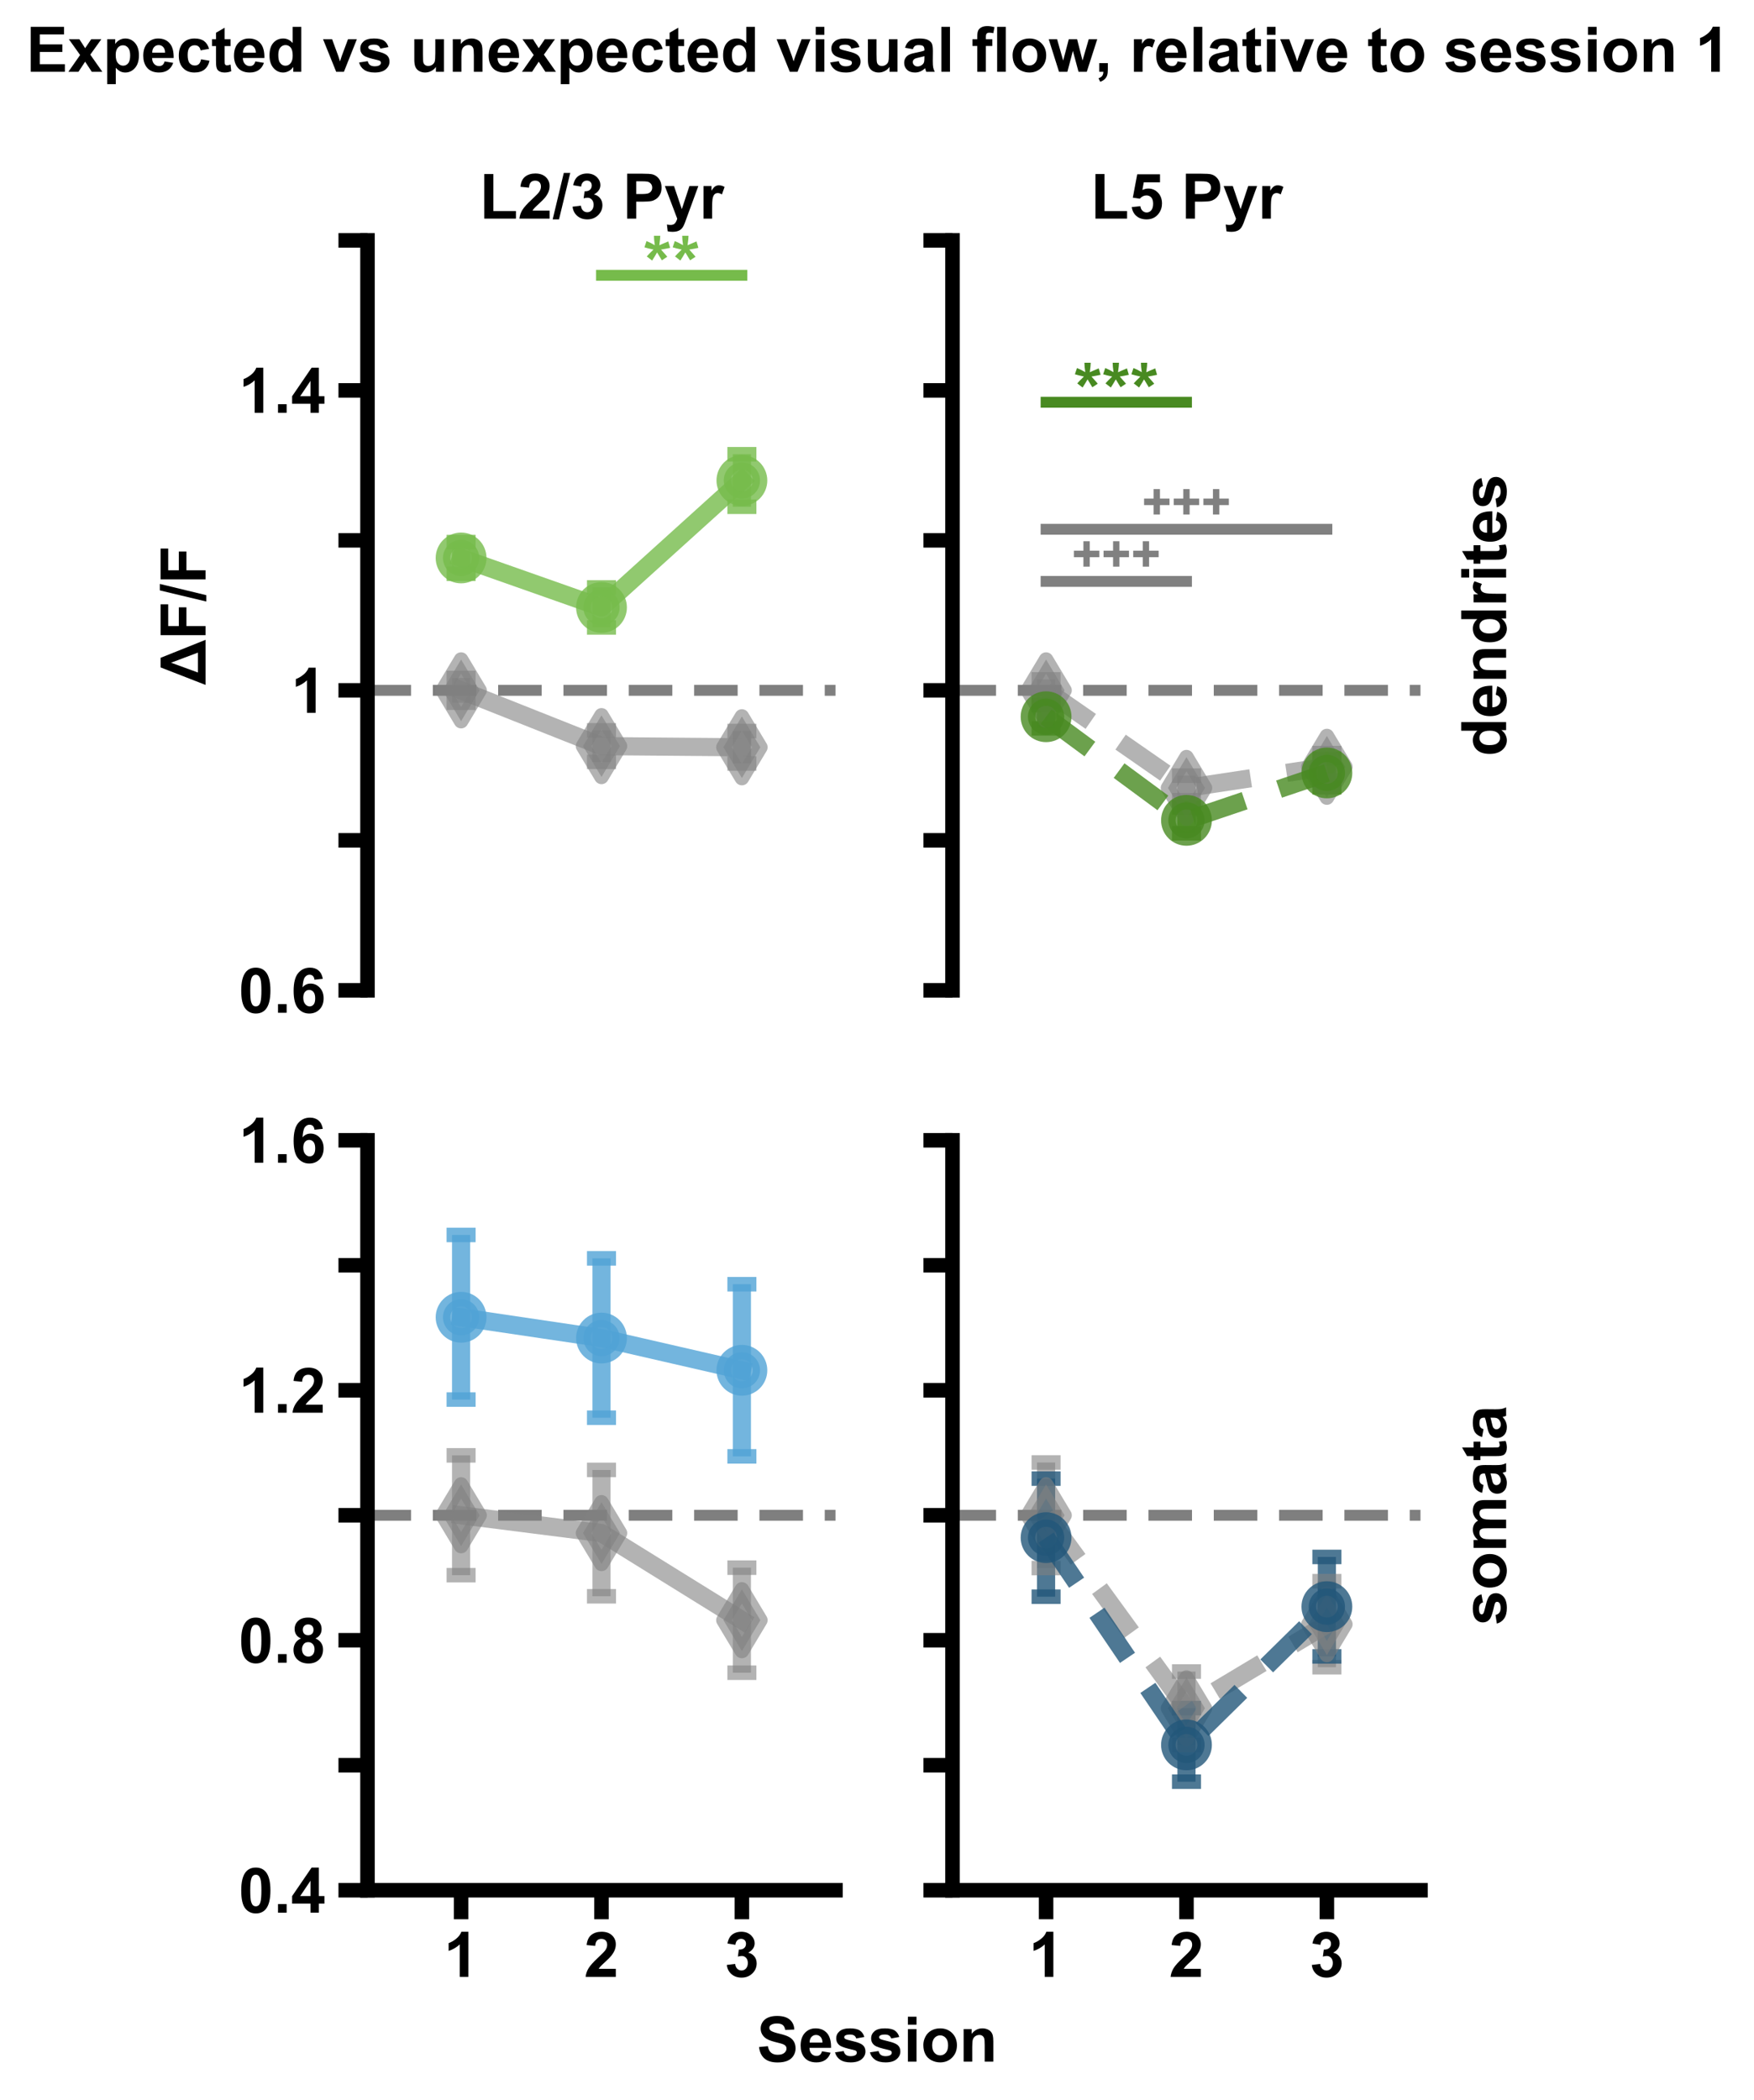<?xml version="1.0" encoding="utf-8" standalone="no"?>
<!DOCTYPE svg PUBLIC "-//W3C//DTD SVG 1.1//EN"
  "http://www.w3.org/Graphics/SVG/1.1/DTD/svg11.dtd">
<!-- Created with matplotlib (https://matplotlib.org/) -->
<svg height="578.69pt" version="1.1" viewBox="0 0 483.333 578.69" width="483.333pt" xmlns="http://www.w3.org/2000/svg" xmlns:xlink="http://www.w3.org/1999/xlink">
 <defs>
  <style type="text/css">*{stroke-linecap:butt;stroke-linejoin:round;}</style>
 </defs>
 <g id="figure_1">
  <g id="patch_1">
   <path d="M 0 578.69 
L 483.333 578.69 
L 483.333 0 
L 0 0 
z
" style="fill:#ffffff;"/>
  </g>
  <g id="axes_1">
   <g id="patch_2">
    <path d="M 101.267 272.88 
L 230.227 272.88 
L 230.227 66.24 
L 101.267 66.24 
z
" style="fill:#ffffff;"/>
   </g>
   <g id="line2d_1">
    <path clip-path="url(#pa638e7d64e)" d="M 101.267 190.224 
L 230.227 190.224 
" style="fill:none;stroke:#000000;stroke-dasharray:12,6;stroke-dashoffset:0;stroke-opacity:0.5;stroke-width:3;"/>
   </g>
   <g id="matplotlib.axis_1">
    <g id="xtick_1"/>
    <g id="xtick_2"/>
    <g id="xtick_3"/>
   </g>
   <g id="matplotlib.axis_2">
    <g id="ytick_1">
     <g id="line2d_2">
      <defs>
       <path d="M 0 0 
L -8 0 
" id="me8a4227d97" style="stroke:#000000;stroke-width:4;"/>
      </defs>
      <g>
       <use style="stroke:#000000;stroke-width:4;" x="101.267" xlink:href="#me8a4227d97" y="272.88"/>
      </g>
     </g>
     <g id="text_1">
      <!-- 0.6 -->
      <g transform="translate(65.747 279.064)scale(0.173 -0.173)">
       <defs>
        <path d="M 27.438 71.875 
Q 37.844 71.875 43.703 64.453 
Q 50.688 55.672 50.688 35.297 
Q 50.688 14.984 43.656 6.109 
Q 37.844 -1.219 27.438 -1.219 
Q 17 -1.219 10.594 6.812 
Q 4.203 14.844 4.203 35.453 
Q 4.203 55.672 11.234 64.547 
Q 17.047 71.875 27.438 71.875 
z
M 27.438 60.5 
Q 24.953 60.5 23 58.906 
Q 21.047 57.328 19.969 53.219 
Q 18.562 47.906 18.562 35.297 
Q 18.562 22.703 19.828 17.984 
Q 21.094 13.281 23.016 11.719 
Q 24.953 10.156 27.438 10.156 
Q 29.938 10.156 31.891 11.734 
Q 33.844 13.328 34.906 17.438 
Q 36.328 22.703 36.328 35.297 
Q 36.328 47.906 35.062 52.609 
Q 33.797 57.328 31.859 58.906 
Q 29.938 60.5 27.438 60.5 
z
" id="Arial-BoldMT-48"/>
        <path d="M 7.172 0 
L 7.172 13.719 
L 20.906 13.719 
L 20.906 0 
z
" id="Arial-BoldMT-46"/>
        <path d="M 50.734 54.047 
L 37.453 52.594 
Q 36.969 56.688 34.906 58.641 
Q 32.859 60.594 29.594 60.594 
Q 25.25 60.594 22.234 56.688 
Q 19.234 52.781 18.453 40.438 
Q 23.578 46.484 31.203 46.484 
Q 39.797 46.484 45.922 39.938 
Q 52.047 33.406 52.047 23.047 
Q 52.047 12.062 45.594 5.422 
Q 39.156 -1.219 29.047 -1.219 
Q 18.219 -1.219 11.234 7.203 
Q 4.25 15.625 4.25 34.812 
Q 4.25 54.5 11.516 63.188 
Q 18.797 71.875 30.422 71.875 
Q 38.578 71.875 43.922 67.312 
Q 49.266 62.75 50.734 54.047 
z
M 19.625 24.125 
Q 19.625 17.438 22.703 13.797 
Q 25.781 10.156 29.734 10.156 
Q 33.547 10.156 36.078 13.125 
Q 38.625 16.109 38.625 22.906 
Q 38.625 29.891 35.891 33.125 
Q 33.156 36.375 29.047 36.375 
Q 25.094 36.375 22.359 33.266 
Q 19.625 30.172 19.625 24.125 
z
" id="Arial-BoldMT-54"/>
       </defs>
       <use xlink:href="#Arial-BoldMT-48"/>
       <use x="55.615" xlink:href="#Arial-BoldMT-46"/>
       <use x="83.398" xlink:href="#Arial-BoldMT-54"/>
      </g>
     </g>
    </g>
    <g id="ytick_2">
     <g id="line2d_3">
      <g>
       <use style="stroke:#000000;stroke-width:4;" x="101.267" xlink:href="#me8a4227d97" y="231.552"/>
      </g>
     </g>
    </g>
    <g id="ytick_3">
     <g id="line2d_4">
      <g>
       <use style="stroke:#000000;stroke-width:4;" x="101.267" xlink:href="#me8a4227d97" y="190.224"/>
      </g>
     </g>
     <g id="text_2">
      <!-- 1 -->
      <g transform="translate(80.157 196.408)scale(0.173 -0.173)">
       <defs>
        <path d="M 39.359 0 
L 25.641 0 
L 25.641 51.703 
Q 18.109 44.672 7.906 41.312 
L 7.906 53.766 
Q 13.281 55.516 19.578 60.422 
Q 25.875 65.328 28.219 71.875 
L 39.359 71.875 
z
" id="Arial-BoldMT-49"/>
       </defs>
       <use xlink:href="#Arial-BoldMT-49"/>
      </g>
     </g>
    </g>
    <g id="ytick_4">
     <g id="line2d_5">
      <g>
       <use style="stroke:#000000;stroke-width:4;" x="101.267" xlink:href="#me8a4227d97" y="148.896"/>
      </g>
     </g>
    </g>
    <g id="ytick_5">
     <g id="line2d_6">
      <g>
       <use style="stroke:#000000;stroke-width:4;" x="101.267" xlink:href="#me8a4227d97" y="107.568"/>
      </g>
     </g>
     <g id="text_3">
      <!-- 1.4 -->
      <g transform="translate(65.747 113.752)scale(0.173 -0.173)">
       <defs>
        <path d="M 31.156 0 
L 31.156 14.406 
L 1.859 14.406 
L 1.859 26.422 
L 32.906 71.875 
L 44.438 71.875 
L 44.438 26.469 
L 53.328 26.469 
L 53.328 14.406 
L 44.438 14.406 
L 44.438 0 
z
M 31.156 26.469 
L 31.156 50.922 
L 14.703 26.469 
z
" id="Arial-BoldMT-52"/>
       </defs>
       <use xlink:href="#Arial-BoldMT-49"/>
       <use x="55.615" xlink:href="#Arial-BoldMT-46"/>
       <use x="83.398" xlink:href="#Arial-BoldMT-52"/>
      </g>
     </g>
    </g>
    <g id="ytick_6">
     <g id="line2d_7">
      <g>
       <use style="stroke:#000000;stroke-width:4;" x="101.267" xlink:href="#me8a4227d97" y="66.24"/>
      </g>
     </g>
    </g>
    <g id="text_4">
     <!-- . -->
     <g style="fill:#ffffff;" transform="translate(57.313 171.96)rotate(-90)scale(0.173 -0.173)">
      <defs>
       <path d="M 9.078 0 
L 9.078 10.016 
L 19.094 10.016 
L 19.094 0 
z
" id="ArialMT-46"/>
      </defs>
      <use xlink:href="#ArialMT-46"/>
     </g>
    </g>
   </g>
   <g id="LineCollection_1">
    <path clip-path="url(#pa638e7d64e)" d="M 127.059 193.632 
L 127.059 186.816 
" style="fill:none;stroke:#808080;stroke-opacity:0.6;stroke-width:5;"/>
    <path clip-path="url(#pa638e7d64e)" d="M 165.747 209.935 
L 165.747 201.246 
" style="fill:none;stroke:#808080;stroke-opacity:0.6;stroke-width:5;"/>
    <path clip-path="url(#pa638e7d64e)" d="M 204.435 210.377 
L 204.435 201.435 
" style="fill:none;stroke:#808080;stroke-opacity:0.6;stroke-width:5;"/>
   </g>
   <g id="LineCollection_2">
    <path clip-path="url(#pa638e7d64e)" d="M 127.059 158.11 
L 127.059 149.37 
" style="fill:none;stroke:#76bb4b;stroke-opacity:0.8;stroke-width:5;"/>
    <path clip-path="url(#pa638e7d64e)" d="M 165.747 172.892 
L 165.747 161.859 
" style="fill:none;stroke:#76bb4b;stroke-opacity:0.8;stroke-width:5;"/>
    <path clip-path="url(#pa638e7d64e)" d="M 204.435 139.635 
L 204.435 125.16 
" style="fill:none;stroke:#76bb4b;stroke-opacity:0.8;stroke-width:5;"/>
   </g>
   <g id="line2d_8">
    <defs>
     <path d="M 4 0 
L -4 -0 
" id="m7ac8900111" style="stroke:#808080;stroke-opacity:0.6;stroke-width:4;"/>
    </defs>
    <g clip-path="url(#pa638e7d64e)">
     <use style="fill:#808080;fill-opacity:0.6;stroke:#808080;stroke-opacity:0.6;stroke-width:4;" x="127.059" xlink:href="#m7ac8900111" y="193.632"/>
     <use style="fill:#808080;fill-opacity:0.6;stroke:#808080;stroke-opacity:0.6;stroke-width:4;" x="165.747" xlink:href="#m7ac8900111" y="209.935"/>
     <use style="fill:#808080;fill-opacity:0.6;stroke:#808080;stroke-opacity:0.6;stroke-width:4;" x="204.435" xlink:href="#m7ac8900111" y="210.377"/>
    </g>
   </g>
   <g id="line2d_9">
    <g clip-path="url(#pa638e7d64e)">
     <use style="fill:#808080;fill-opacity:0.6;stroke:#808080;stroke-opacity:0.6;stroke-width:4;" x="127.059" xlink:href="#m7ac8900111" y="186.816"/>
     <use style="fill:#808080;fill-opacity:0.6;stroke:#808080;stroke-opacity:0.6;stroke-width:4;" x="165.747" xlink:href="#m7ac8900111" y="201.246"/>
     <use style="fill:#808080;fill-opacity:0.6;stroke:#808080;stroke-opacity:0.6;stroke-width:4;" x="204.435" xlink:href="#m7ac8900111" y="201.435"/>
    </g>
   </g>
   <g id="line2d_10">
    <defs>
     <path d="M 4 0 
L -4 -0 
" id="m5188b30c9d" style="stroke:#76bb4b;stroke-opacity:0.8;stroke-width:4;"/>
    </defs>
    <g clip-path="url(#pa638e7d64e)">
     <use style="fill:#76bb4b;fill-opacity:0.8;stroke:#76bb4b;stroke-opacity:0.8;stroke-width:4;" x="127.059" xlink:href="#m5188b30c9d" y="158.11"/>
     <use style="fill:#76bb4b;fill-opacity:0.8;stroke:#76bb4b;stroke-opacity:0.8;stroke-width:4;" x="165.747" xlink:href="#m5188b30c9d" y="172.892"/>
     <use style="fill:#76bb4b;fill-opacity:0.8;stroke:#76bb4b;stroke-opacity:0.8;stroke-width:4;" x="204.435" xlink:href="#m5188b30c9d" y="139.635"/>
    </g>
   </g>
   <g id="line2d_11">
    <g clip-path="url(#pa638e7d64e)">
     <use style="fill:#76bb4b;fill-opacity:0.8;stroke:#76bb4b;stroke-opacity:0.8;stroke-width:4;" x="127.059" xlink:href="#m5188b30c9d" y="149.37"/>
     <use style="fill:#76bb4b;fill-opacity:0.8;stroke:#76bb4b;stroke-opacity:0.8;stroke-width:4;" x="165.747" xlink:href="#m5188b30c9d" y="161.859"/>
     <use style="fill:#76bb4b;fill-opacity:0.8;stroke:#76bb4b;stroke-opacity:0.8;stroke-width:4;" x="204.435" xlink:href="#m5188b30c9d" y="125.16"/>
    </g>
   </g>
   <g id="line2d_12">
    <path clip-path="url(#pa638e7d64e)" d="M 165.747 75.858 
L 204.435 75.858 
" style="fill:none;stroke:#76bb4b;stroke-linecap:square;stroke-width:3;"/>
   </g>
   <g id="line2d_13">
    <path clip-path="url(#pa638e7d64e)" d="M 127.059 190.224 
L 165.747 205.59 
L 204.435 205.906 
" style="fill:none;stroke:#808080;stroke-linecap:square;stroke-opacity:0.6;stroke-width:5;"/>
    <defs>
     <path d="M -0 8.485 
L 5.091 0 
L 0 -8.485 
L -5.091 -0 
z
" id="mdcf6834812" style="stroke:#808080;stroke-linejoin:miter;stroke-opacity:0.6;stroke-width:4;"/>
    </defs>
    <g clip-path="url(#pa638e7d64e)">
     <use style="fill:#808080;fill-opacity:0.6;stroke:#808080;stroke-linejoin:miter;stroke-opacity:0.6;stroke-width:4;" x="127.059" xlink:href="#mdcf6834812" y="190.224"/>
     <use style="fill:#808080;fill-opacity:0.6;stroke:#808080;stroke-linejoin:miter;stroke-opacity:0.6;stroke-width:4;" x="165.747" xlink:href="#mdcf6834812" y="205.59"/>
     <use style="fill:#808080;fill-opacity:0.6;stroke:#808080;stroke-linejoin:miter;stroke-opacity:0.6;stroke-width:4;" x="204.435" xlink:href="#mdcf6834812" y="205.906"/>
    </g>
   </g>
   <g id="line2d_14">
    <path clip-path="url(#pa638e7d64e)" d="M 127.059 153.74 
L 165.747 167.376 
L 204.435 132.398 
" style="fill:none;stroke:#76bb4b;stroke-linecap:square;stroke-opacity:0.8;stroke-width:5;"/>
    <defs>
     <path d="M 0 5 
C 1.326 5 2.598 4.473 3.536 3.536 
C 4.473 2.598 5 1.326 5 0 
C 5 -1.326 4.473 -2.598 3.536 -3.536 
C 2.598 -4.473 1.326 -5 0 -5 
C -1.326 -5 -2.598 -4.473 -3.536 -3.536 
C -4.473 -2.598 -5 -1.326 -5 0 
C -5 1.326 -4.473 2.598 -3.536 3.536 
C -2.598 4.473 -1.326 5 0 5 
z
" id="m2a1c018f57" style="stroke:#76bb4b;stroke-opacity:0.8;stroke-width:4;"/>
    </defs>
    <g clip-path="url(#pa638e7d64e)">
     <use style="fill:#76bb4b;fill-opacity:0.8;stroke:#76bb4b;stroke-opacity:0.8;stroke-width:4;" x="127.059" xlink:href="#m2a1c018f57" y="153.74"/>
     <use style="fill:#76bb4b;fill-opacity:0.8;stroke:#76bb4b;stroke-opacity:0.8;stroke-width:4;" x="165.747" xlink:href="#m2a1c018f57" y="167.376"/>
     <use style="fill:#76bb4b;fill-opacity:0.8;stroke:#76bb4b;stroke-opacity:0.8;stroke-width:4;" x="204.435" xlink:href="#m2a1c018f57" y="132.398"/>
    </g>
   </g>
   <g id="patch_3">
    <path d="M 101.267 272.88 
L 101.267 66.24 
" style="fill:none;stroke:#000000;stroke-linecap:square;stroke-linejoin:miter;stroke-width:4;"/>
   </g>
   <g id="text_5">
    <!-- ** -->
    <g style="fill:#76bb4b;" transform="translate(177.306 79.534)scale(0.2 -0.2)">
     <defs>
      <path d="M 11.969 38.672 
L 4.594 44.391 
Q 8.109 48.344 11.922 51.953 
Q 13.422 53.422 13.812 53.812 
Q 12.594 54 6.844 55.422 
Q 2.688 56.453 1.375 56.938 
L 4.25 65.531 
Q 10.641 62.938 15.672 59.812 
Q 14.5 67.781 14.5 72.797 
L 23.188 72.797 
Q 23.188 69.234 21.875 59.719 
Q 22.859 60.109 26.078 61.625 
Q 30.469 63.625 34.188 65.047 
L 36.766 56.203 
Q 31.344 54.984 24.219 53.812 
L 30.078 47.219 
Q 31.844 45.219 32.859 43.953 
L 25.391 39.016 
L 18.797 49.906 
Q 15.828 44.625 11.969 38.672 
z
" id="Arial-BoldMT-42"/>
     </defs>
     <use xlink:href="#Arial-BoldMT-42"/>
     <use x="38.916" xlink:href="#Arial-BoldMT-42"/>
    </g>
   </g>
   <g id="text_6">
    <!-- L2/3 Pyr -->
    <g transform="translate(132.129 60.24)scale(0.173 -0.173)">
     <defs>
      <path d="M 7.672 0 
L 7.672 71 
L 22.125 71 
L 22.125 12.062 
L 58.062 12.062 
L 58.062 0 
z
" id="Arial-BoldMT-76"/>
      <path d="M 50.594 12.75 
L 50.594 0 
L 2.484 0 
Q 3.266 7.234 7.172 13.703 
Q 11.078 20.172 22.609 30.859 
Q 31.891 39.5 33.984 42.578 
Q 36.812 46.828 36.812 50.984 
Q 36.812 55.562 34.344 58.031 
Q 31.891 60.5 27.547 60.5 
Q 23.25 60.5 20.703 57.906 
Q 18.172 55.328 17.781 49.312 
L 4.109 50.688 
Q 5.328 62.016 11.766 66.938 
Q 18.219 71.875 27.875 71.875 
Q 38.484 71.875 44.531 66.156 
Q 50.594 60.453 50.594 51.953 
Q 50.594 47.125 48.859 42.75 
Q 47.125 38.375 43.359 33.594 
Q 40.875 30.422 34.375 24.453 
Q 27.875 18.5 26.141 16.547 
Q 24.422 14.594 23.344 12.75 
z
" id="Arial-BoldMT-50"/>
      <path d="M -0.141 -1.219 
L 17.578 72.797 
L 27.875 72.797 
L 9.969 -1.219 
z
" id="Arial-BoldMT-47"/>
      <path d="M 3.766 19 
L 17.047 20.609 
Q 17.672 15.531 20.453 12.844 
Q 23.25 10.156 27.203 10.156 
Q 31.453 10.156 34.344 13.375 
Q 37.25 16.609 37.25 22.078 
Q 37.25 27.25 34.469 30.266 
Q 31.688 33.297 27.688 33.297 
Q 25.047 33.297 21.391 32.281 
L 22.906 43.453 
Q 28.469 43.312 31.391 45.875 
Q 34.328 48.438 34.328 52.688 
Q 34.328 56.297 32.172 58.438 
Q 30.031 60.594 26.469 60.594 
Q 22.953 60.594 20.453 58.156 
Q 17.969 55.719 17.438 51.031 
L 4.781 53.172 
Q 6.109 59.672 8.766 63.547 
Q 11.422 67.438 16.188 69.656 
Q 20.953 71.875 26.859 71.875 
Q 36.969 71.875 43.062 65.438 
Q 48.094 60.156 48.094 53.516 
Q 48.094 44.094 37.797 38.484 
Q 43.953 37.156 47.625 32.562 
Q 51.312 27.984 51.312 21.484 
Q 51.312 12.062 44.422 5.422 
Q 37.547 -1.219 27.297 -1.219 
Q 17.578 -1.219 11.172 4.375 
Q 4.781 9.969 3.766 19 
z
" id="Arial-BoldMT-51"/>
      <path id="Arial-BoldMT-32"/>
      <path d="M 7.281 0 
L 7.281 71.578 
L 30.469 71.578 
Q 43.656 71.578 47.656 70.516 
Q 53.812 68.891 57.953 63.5 
Q 62.109 58.109 62.109 49.562 
Q 62.109 42.969 59.719 38.469 
Q 57.328 33.984 53.641 31.422 
Q 49.953 28.859 46.141 28.031 
Q 40.969 27 31.156 27 
L 21.734 27 
L 21.734 0 
z
M 21.734 59.469 
L 21.734 39.156 
L 29.641 39.156 
Q 38.188 39.156 41.062 40.281 
Q 43.953 41.406 45.578 43.797 
Q 47.219 46.188 47.219 49.359 
Q 47.219 53.266 44.922 55.797 
Q 42.625 58.344 39.109 58.984 
Q 36.531 59.469 28.719 59.469 
z
" id="Arial-BoldMT-80"/>
      <path d="M 0.688 51.859 
L 15.281 51.859 
L 27.688 15.047 
L 39.797 51.859 
L 54 51.859 
L 35.688 1.953 
L 32.422 -7.078 
Q 30.609 -11.625 28.969 -14.016 
Q 27.344 -16.406 25.219 -17.891 
Q 23.094 -19.391 19.984 -20.219 
Q 16.891 -21.047 12.984 -21.047 
Q 9.031 -21.047 5.219 -20.219 
L 4 -9.469 
Q 7.234 -10.109 9.812 -10.109 
Q 14.594 -10.109 16.891 -7.297 
Q 19.188 -4.5 20.406 -0.141 
z
" id="Arial-BoldMT-121"/>
      <path d="M 20.312 0 
L 6.594 0 
L 6.594 51.859 
L 19.344 51.859 
L 19.344 44.484 
Q 22.609 49.703 25.219 51.359 
Q 27.828 53.031 31.156 53.031 
Q 35.844 53.031 40.188 50.438 
L 35.938 38.484 
Q 32.469 40.719 29.5 40.719 
Q 26.609 40.719 24.609 39.125 
Q 22.609 37.547 21.453 33.391 
Q 20.312 29.25 20.312 16.016 
z
" id="Arial-BoldMT-114"/>
     </defs>
     <use xlink:href="#Arial-BoldMT-76"/>
     <use x="61.084" xlink:href="#Arial-BoldMT-50"/>
     <use x="116.699" xlink:href="#Arial-BoldMT-47"/>
     <use x="144.482" xlink:href="#Arial-BoldMT-51"/>
     <use x="200.098" xlink:href="#Arial-BoldMT-32"/>
     <use x="227.881" xlink:href="#Arial-BoldMT-80"/>
     <use x="294.58" xlink:href="#Arial-BoldMT-121"/>
     <use x="350.195" xlink:href="#Arial-BoldMT-114"/>
    </g>
   </g>
  </g>
  <g id="axes_2">
   <g id="patch_4">
    <path d="M 262.467 272.88 
L 391.427 272.88 
L 391.427 66.24 
L 262.467 66.24 
z
" style="fill:#ffffff;"/>
   </g>
   <g id="line2d_15">
    <path clip-path="url(#p2fe668df6c)" d="M 262.467 190.224 
L 391.427 190.224 
" style="fill:none;stroke:#000000;stroke-dasharray:12,6;stroke-dashoffset:0;stroke-opacity:0.5;stroke-width:3;"/>
   </g>
   <g id="matplotlib.axis_3">
    <g id="xtick_4"/>
    <g id="xtick_5"/>
    <g id="xtick_6"/>
   </g>
   <g id="matplotlib.axis_4">
    <g id="ytick_7">
     <g id="line2d_16">
      <g>
       <use style="stroke:#000000;stroke-width:4;" x="262.467" xlink:href="#me8a4227d97" y="272.88"/>
      </g>
     </g>
    </g>
    <g id="ytick_8">
     <g id="line2d_17">
      <g>
       <use style="stroke:#000000;stroke-width:4;" x="262.467" xlink:href="#me8a4227d97" y="231.552"/>
      </g>
     </g>
    </g>
    <g id="ytick_9">
     <g id="line2d_18">
      <g>
       <use style="stroke:#000000;stroke-width:4;" x="262.467" xlink:href="#me8a4227d97" y="190.224"/>
      </g>
     </g>
    </g>
    <g id="ytick_10">
     <g id="line2d_19">
      <g>
       <use style="stroke:#000000;stroke-width:4;" x="262.467" xlink:href="#me8a4227d97" y="148.896"/>
      </g>
     </g>
    </g>
    <g id="ytick_11">
     <g id="line2d_20">
      <g>
       <use style="stroke:#000000;stroke-width:4;" x="262.467" xlink:href="#me8a4227d97" y="107.568"/>
      </g>
     </g>
    </g>
    <g id="ytick_12">
     <g id="line2d_21">
      <g>
       <use style="stroke:#000000;stroke-width:4;" x="262.467" xlink:href="#me8a4227d97" y="66.24"/>
      </g>
     </g>
    </g>
   </g>
   <g id="LineCollection_3">
    <path clip-path="url(#p2fe668df6c)" d="M 288.259 193.245 
L 288.259 187.203 
" style="fill:none;stroke:#808080;stroke-opacity:0.6;stroke-width:5;"/>
    <path clip-path="url(#p2fe668df6c)" d="M 326.947 220.49 
L 326.947 213.728 
" style="fill:none;stroke:#808080;stroke-opacity:0.6;stroke-width:5;"/>
    <path clip-path="url(#p2fe668df6c)" d="M 365.635 215.061 
L 365.635 207.514 
" style="fill:none;stroke:#808080;stroke-opacity:0.6;stroke-width:5;"/>
   </g>
   <g id="LineCollection_4">
    <path clip-path="url(#p2fe668df6c)" d="M 288.259 200.708 
L 288.259 194.279 
" style="fill:none;stroke:#488a21;stroke-opacity:0.8;stroke-width:5;"/>
    <path clip-path="url(#p2fe668df6c)" d="M 326.947 229.615 
L 326.947 222.472 
" style="fill:none;stroke:#488a21;stroke-opacity:0.8;stroke-width:5;"/>
    <path clip-path="url(#p2fe668df6c)" d="M 365.635 216.929 
L 365.635 209.032 
" style="fill:none;stroke:#488a21;stroke-opacity:0.8;stroke-width:5;"/>
   </g>
   <g id="line2d_22">
    <g clip-path="url(#p2fe668df6c)">
     <use style="fill:#808080;fill-opacity:0.6;stroke:#808080;stroke-opacity:0.6;stroke-width:4;" x="288.259" xlink:href="#m7ac8900111" y="193.245"/>
     <use style="fill:#808080;fill-opacity:0.6;stroke:#808080;stroke-opacity:0.6;stroke-width:4;" x="326.947" xlink:href="#m7ac8900111" y="220.49"/>
     <use style="fill:#808080;fill-opacity:0.6;stroke:#808080;stroke-opacity:0.6;stroke-width:4;" x="365.635" xlink:href="#m7ac8900111" y="215.061"/>
    </g>
   </g>
   <g id="line2d_23">
    <g clip-path="url(#p2fe668df6c)">
     <use style="fill:#808080;fill-opacity:0.6;stroke:#808080;stroke-opacity:0.6;stroke-width:4;" x="288.259" xlink:href="#m7ac8900111" y="187.203"/>
     <use style="fill:#808080;fill-opacity:0.6;stroke:#808080;stroke-opacity:0.6;stroke-width:4;" x="326.947" xlink:href="#m7ac8900111" y="213.728"/>
     <use style="fill:#808080;fill-opacity:0.6;stroke:#808080;stroke-opacity:0.6;stroke-width:4;" x="365.635" xlink:href="#m7ac8900111" y="207.514"/>
    </g>
   </g>
   <g id="line2d_24">
    <defs>
     <path d="M 4 0 
L -4 -0 
" id="m663859a2ed" style="stroke:#488a21;stroke-opacity:0.8;stroke-width:4;"/>
    </defs>
    <g clip-path="url(#p2fe668df6c)">
     <use style="fill:#488a21;fill-opacity:0.8;stroke:#488a21;stroke-opacity:0.8;stroke-width:4;" x="288.259" xlink:href="#m663859a2ed" y="200.708"/>
     <use style="fill:#488a21;fill-opacity:0.8;stroke:#488a21;stroke-opacity:0.8;stroke-width:4;" x="326.947" xlink:href="#m663859a2ed" y="229.615"/>
     <use style="fill:#488a21;fill-opacity:0.8;stroke:#488a21;stroke-opacity:0.8;stroke-width:4;" x="365.635" xlink:href="#m663859a2ed" y="216.929"/>
    </g>
   </g>
   <g id="line2d_25">
    <g clip-path="url(#p2fe668df6c)">
     <use style="fill:#488a21;fill-opacity:0.8;stroke:#488a21;stroke-opacity:0.8;stroke-width:4;" x="288.259" xlink:href="#m663859a2ed" y="194.279"/>
     <use style="fill:#488a21;fill-opacity:0.8;stroke:#488a21;stroke-opacity:0.8;stroke-width:4;" x="326.947" xlink:href="#m663859a2ed" y="222.472"/>
     <use style="fill:#488a21;fill-opacity:0.8;stroke:#488a21;stroke-opacity:0.8;stroke-width:4;" x="365.635" xlink:href="#m663859a2ed" y="209.032"/>
    </g>
   </g>
   <g id="line2d_26">
    <path clip-path="url(#p2fe668df6c)" d="M 288.259 160.201 
L 326.947 160.201 
" style="fill:none;stroke:#808080;stroke-linecap:square;stroke-width:3;"/>
   </g>
   <g id="line2d_27">
    <path clip-path="url(#p2fe668df6c)" d="M 288.259 145.839 
L 365.635 145.839 
" style="fill:none;stroke:#808080;stroke-linecap:square;stroke-width:3;"/>
   </g>
   <g id="line2d_28">
    <path clip-path="url(#p2fe668df6c)" d="M 288.259 110.842 
L 326.947 110.842 
" style="fill:none;stroke:#488a21;stroke-linecap:square;stroke-width:3;"/>
   </g>
   <g id="line2d_29">
    <path clip-path="url(#p2fe668df6c)" d="M 288.259 190.224 
L 326.947 217.109 
L 365.635 211.287 
" style="fill:none;stroke:#808080;stroke-dasharray:15,10;stroke-dashoffset:0;stroke-opacity:0.6;stroke-width:5;"/>
    <g clip-path="url(#p2fe668df6c)">
     <use style="fill:#808080;fill-opacity:0.6;stroke:#808080;stroke-linejoin:miter;stroke-opacity:0.6;stroke-width:4;" x="288.259" xlink:href="#mdcf6834812" y="190.224"/>
     <use style="fill:#808080;fill-opacity:0.6;stroke:#808080;stroke-linejoin:miter;stroke-opacity:0.6;stroke-width:4;" x="326.947" xlink:href="#mdcf6834812" y="217.109"/>
     <use style="fill:#808080;fill-opacity:0.6;stroke:#808080;stroke-linejoin:miter;stroke-opacity:0.6;stroke-width:4;" x="365.635" xlink:href="#mdcf6834812" y="211.287"/>
    </g>
   </g>
   <g id="line2d_30">
    <path clip-path="url(#p2fe668df6c)" d="M 288.259 197.494 
L 326.947 226.043 
L 365.635 212.981 
" style="fill:none;stroke:#488a21;stroke-dasharray:15,10;stroke-dashoffset:0;stroke-opacity:0.8;stroke-width:5;"/>
    <defs>
     <path d="M 0 5 
C 1.326 5 2.598 4.473 3.536 3.536 
C 4.473 2.598 5 1.326 5 0 
C 5 -1.326 4.473 -2.598 3.536 -3.536 
C 2.598 -4.473 1.326 -5 0 -5 
C -1.326 -5 -2.598 -4.473 -3.536 -3.536 
C -4.473 -2.598 -5 -1.326 -5 0 
C -5 1.326 -4.473 2.598 -3.536 3.536 
C -2.598 4.473 -1.326 5 0 5 
z
" id="m40f3083c49" style="stroke:#488a21;stroke-opacity:0.8;stroke-width:4;"/>
    </defs>
    <g clip-path="url(#p2fe668df6c)">
     <use style="fill:#488a21;fill-opacity:0.8;stroke:#488a21;stroke-opacity:0.8;stroke-width:4;" x="288.259" xlink:href="#m40f3083c49" y="197.494"/>
     <use style="fill:#488a21;fill-opacity:0.8;stroke:#488a21;stroke-opacity:0.8;stroke-width:4;" x="326.947" xlink:href="#m40f3083c49" y="226.043"/>
     <use style="fill:#488a21;fill-opacity:0.8;stroke:#488a21;stroke-opacity:0.8;stroke-width:4;" x="365.635" xlink:href="#m40f3083c49" y="212.981"/>
    </g>
   </g>
   <g id="patch_5">
    <path d="M 262.467 272.88 
L 262.467 66.24 
" style="fill:none;stroke:#000000;stroke-linecap:square;stroke-linejoin:miter;stroke-width:4;"/>
   </g>
   <g id="text_7">
    <!-- +++ -->
    <g style="fill:#808080;" transform="translate(295.337 157.583)scale(0.14 -0.14)">
     <defs>
      <path d="M 22.906 10.297 
L 22.906 28.906 
L 4.156 28.906 
L 4.156 41.75 
L 22.906 41.75 
L 22.906 60.359 
L 35.406 60.359 
L 35.406 41.75 
L 54.203 41.75 
L 54.203 28.906 
L 35.406 28.906 
L 35.406 10.297 
z
" id="Arial-BoldMT-43"/>
     </defs>
     <use xlink:href="#Arial-BoldMT-43"/>
     <use x="58.398" xlink:href="#Arial-BoldMT-43"/>
     <use x="116.797" xlink:href="#Arial-BoldMT-43"/>
    </g>
   </g>
   <g id="text_8">
    <!-- +++ -->
    <g style="fill:#808080;" transform="translate(314.681 143.221)scale(0.14 -0.14)">
     <use xlink:href="#Arial-BoldMT-43"/>
     <use x="58.398" xlink:href="#Arial-BoldMT-43"/>
     <use x="116.797" xlink:href="#Arial-BoldMT-43"/>
    </g>
   </g>
   <g id="text_9">
    <!-- *** -->
    <g style="fill:#488a21;" transform="translate(295.926 114.518)scale(0.2 -0.2)">
     <use xlink:href="#Arial-BoldMT-42"/>
     <use x="38.916" xlink:href="#Arial-BoldMT-42"/>
     <use x="77.832" xlink:href="#Arial-BoldMT-42"/>
    </g>
   </g>
   <g id="text_10">
    <!-- L5 Pyr -->
    <g transform="translate(300.534 60.24)scale(0.173 -0.173)">
     <defs>
      <path d="M 4.438 18.406 
L 18.109 19.828 
Q 18.703 15.188 21.578 12.469 
Q 24.469 9.766 28.219 9.766 
Q 32.516 9.766 35.5 13.25 
Q 38.484 16.75 38.484 23.781 
Q 38.484 30.375 35.516 33.672 
Q 32.562 36.969 27.828 36.969 
Q 21.922 36.969 17.234 31.734 
L 6.109 33.344 
L 13.141 70.609 
L 49.422 70.609 
L 49.422 57.766 
L 23.531 57.766 
L 21.391 45.609 
Q 25.984 47.906 30.766 47.906 
Q 39.891 47.906 46.234 41.266 
Q 52.594 34.625 52.594 24.031 
Q 52.594 15.188 47.469 8.25 
Q 40.484 -1.219 28.078 -1.219 
Q 18.172 -1.219 11.922 4.094 
Q 5.672 9.422 4.438 18.406 
z
" id="Arial-BoldMT-53"/>
     </defs>
     <use xlink:href="#Arial-BoldMT-76"/>
     <use x="61.084" xlink:href="#Arial-BoldMT-53"/>
     <use x="116.699" xlink:href="#Arial-BoldMT-32"/>
     <use x="144.482" xlink:href="#Arial-BoldMT-80"/>
     <use x="211.182" xlink:href="#Arial-BoldMT-121"/>
     <use x="266.797" xlink:href="#Arial-BoldMT-114"/>
    </g>
   </g>
  </g>
  <g id="axes_3">
   <g id="patch_6">
    <path d="M 101.267 520.848 
L 230.227 520.848 
L 230.227 314.208 
L 101.267 314.208 
z
" style="fill:#ffffff;"/>
   </g>
   <g id="line2d_31">
    <path clip-path="url(#p4ea5d34828)" d="M 101.267 417.528 
L 230.227 417.528 
" style="fill:none;stroke:#000000;stroke-dasharray:12,6;stroke-dashoffset:0;stroke-opacity:0.5;stroke-width:3;"/>
   </g>
   <g id="matplotlib.axis_5">
    <g id="xtick_7">
     <g id="line2d_32">
      <defs>
       <path d="M 0 0 
L 0 8 
" id="mba3c5b5fdf" style="stroke:#000000;stroke-width:4;"/>
      </defs>
      <g>
       <use style="stroke:#000000;stroke-width:4;" x="127.059" xlink:href="#mba3c5b5fdf" y="520.848"/>
      </g>
     </g>
     <g id="text_11">
      <!-- 1 -->
      <g transform="translate(122.254 544.717)scale(0.173 -0.173)">
       <use xlink:href="#Arial-BoldMT-49"/>
      </g>
     </g>
    </g>
    <g id="xtick_8">
     <g id="line2d_33">
      <g>
       <use style="stroke:#000000;stroke-width:4;" x="165.747" xlink:href="#mba3c5b5fdf" y="520.848"/>
      </g>
     </g>
     <g id="text_12">
      <!-- 2 -->
      <g transform="translate(160.942 544.717)scale(0.173 -0.173)">
       <use xlink:href="#Arial-BoldMT-50"/>
      </g>
     </g>
    </g>
    <g id="xtick_9">
     <g id="line2d_34">
      <g>
       <use style="stroke:#000000;stroke-width:4;" x="204.435" xlink:href="#mba3c5b5fdf" y="520.848"/>
      </g>
     </g>
     <g id="text_13">
      <!-- 3 -->
      <g transform="translate(199.63 544.717)scale(0.173 -0.173)">
       <use xlink:href="#Arial-BoldMT-51"/>
      </g>
     </g>
    </g>
   </g>
   <g id="matplotlib.axis_6">
    <g id="ytick_13">
     <g id="line2d_35">
      <g>
       <use style="stroke:#000000;stroke-width:4;" x="101.267" xlink:href="#me8a4227d97" y="520.848"/>
      </g>
     </g>
     <g id="text_14">
      <!-- 0.4 -->
      <g transform="translate(65.747 527.032)scale(0.173 -0.173)">
       <use xlink:href="#Arial-BoldMT-48"/>
       <use x="55.615" xlink:href="#Arial-BoldMT-46"/>
       <use x="83.398" xlink:href="#Arial-BoldMT-52"/>
      </g>
     </g>
    </g>
    <g id="ytick_14">
     <g id="line2d_36">
      <g>
       <use style="stroke:#000000;stroke-width:4;" x="101.267" xlink:href="#me8a4227d97" y="486.408"/>
      </g>
     </g>
    </g>
    <g id="ytick_15">
     <g id="line2d_37">
      <g>
       <use style="stroke:#000000;stroke-width:4;" x="101.267" xlink:href="#me8a4227d97" y="451.968"/>
      </g>
     </g>
     <g id="text_15">
      <!-- 0.8 -->
      <g transform="translate(65.747 458.152)scale(0.173 -0.173)">
       <defs>
        <path d="M 16.016 38.625 
Q 10.688 40.875 8.266 44.797 
Q 5.859 48.734 5.859 53.422 
Q 5.859 61.422 11.453 66.641 
Q 17.047 71.875 27.344 71.875 
Q 37.547 71.875 43.188 66.641 
Q 48.828 61.422 48.828 53.422 
Q 48.828 48.438 46.234 44.547 
Q 43.656 40.672 38.969 38.625 
Q 44.922 36.234 48.016 31.641 
Q 51.125 27.047 51.125 21.047 
Q 51.125 11.141 44.797 4.938 
Q 38.484 -1.266 27.984 -1.266 
Q 18.219 -1.266 11.719 3.859 
Q 4.047 9.906 4.047 20.453 
Q 4.047 26.266 6.922 31.125 
Q 9.812 35.984 16.016 38.625 
z
M 18.844 52.438 
Q 18.844 48.344 21.156 46.047 
Q 23.484 43.75 27.344 43.75 
Q 31.25 43.75 33.594 46.062 
Q 35.938 48.391 35.938 52.484 
Q 35.938 56.344 33.609 58.656 
Q 31.297 60.984 27.484 60.984 
Q 23.531 60.984 21.188 58.641 
Q 18.844 56.297 18.844 52.438 
z
M 17.578 21.781 
Q 17.578 16.109 20.484 12.938 
Q 23.391 9.766 27.734 9.766 
Q 31.984 9.766 34.766 12.812 
Q 37.547 15.875 37.547 21.625 
Q 37.547 26.656 34.719 29.703 
Q 31.891 32.766 27.547 32.766 
Q 22.516 32.766 20.047 29.297 
Q 17.578 25.828 17.578 21.781 
z
" id="Arial-BoldMT-56"/>
       </defs>
       <use xlink:href="#Arial-BoldMT-48"/>
       <use x="55.615" xlink:href="#Arial-BoldMT-46"/>
       <use x="83.398" xlink:href="#Arial-BoldMT-56"/>
      </g>
     </g>
    </g>
    <g id="ytick_16">
     <g id="line2d_38">
      <g>
       <use style="stroke:#000000;stroke-width:4;" x="101.267" xlink:href="#me8a4227d97" y="417.528"/>
      </g>
     </g>
    </g>
    <g id="ytick_17">
     <g id="line2d_39">
      <g>
       <use style="stroke:#000000;stroke-width:4;" x="101.267" xlink:href="#me8a4227d97" y="383.088"/>
      </g>
     </g>
     <g id="text_16">
      <!-- 1.2 -->
      <g transform="translate(65.747 389.272)scale(0.173 -0.173)">
       <use xlink:href="#Arial-BoldMT-49"/>
       <use x="55.615" xlink:href="#Arial-BoldMT-46"/>
       <use x="83.398" xlink:href="#Arial-BoldMT-50"/>
      </g>
     </g>
    </g>
    <g id="ytick_18">
     <g id="line2d_40">
      <g>
       <use style="stroke:#000000;stroke-width:4;" x="101.267" xlink:href="#me8a4227d97" y="348.648"/>
      </g>
     </g>
    </g>
    <g id="ytick_19">
     <g id="line2d_41">
      <g>
       <use style="stroke:#000000;stroke-width:4;" x="101.267" xlink:href="#me8a4227d97" y="314.208"/>
      </g>
     </g>
     <g id="text_17">
      <!-- 1.6 -->
      <g transform="translate(65.747 320.392)scale(0.173 -0.173)">
       <use xlink:href="#Arial-BoldMT-49"/>
       <use x="55.615" xlink:href="#Arial-BoldMT-46"/>
       <use x="83.398" xlink:href="#Arial-BoldMT-54"/>
      </g>
     </g>
    </g>
   </g>
   <g id="LineCollection_5">
    <path clip-path="url(#p4ea5d34828)" d="M 127.059 434.037 
L 127.059 401.019 
" style="fill:none;stroke:#808080;stroke-opacity:0.6;stroke-width:5;"/>
    <path clip-path="url(#p4ea5d34828)" d="M 165.747 439.851 
L 165.747 405.028 
" style="fill:none;stroke:#808080;stroke-opacity:0.6;stroke-width:5;"/>
    <path clip-path="url(#p4ea5d34828)" d="M 204.435 460.911 
L 204.435 431.963 
" style="fill:none;stroke:#808080;stroke-opacity:0.6;stroke-width:5;"/>
   </g>
   <g id="LineCollection_6">
    <path clip-path="url(#p4ea5d34828)" d="M 127.059 385.652 
L 127.059 340.287 
" style="fill:none;stroke:#50a2d5;stroke-opacity:0.8;stroke-width:5;"/>
    <path clip-path="url(#p4ea5d34828)" d="M 165.747 390.652 
L 165.747 346.739 
" style="fill:none;stroke:#50a2d5;stroke-opacity:0.8;stroke-width:5;"/>
    <path clip-path="url(#p4ea5d34828)" d="M 204.435 401.293 
L 204.435 353.865 
" style="fill:none;stroke:#50a2d5;stroke-opacity:0.8;stroke-width:5;"/>
   </g>
   <g id="line2d_42">
    <g clip-path="url(#p4ea5d34828)">
     <use style="fill:#808080;fill-opacity:0.6;stroke:#808080;stroke-opacity:0.6;stroke-width:4;" x="127.059" xlink:href="#m7ac8900111" y="434.037"/>
     <use style="fill:#808080;fill-opacity:0.6;stroke:#808080;stroke-opacity:0.6;stroke-width:4;" x="165.747" xlink:href="#m7ac8900111" y="439.851"/>
     <use style="fill:#808080;fill-opacity:0.6;stroke:#808080;stroke-opacity:0.6;stroke-width:4;" x="204.435" xlink:href="#m7ac8900111" y="460.911"/>
    </g>
   </g>
   <g id="line2d_43">
    <g clip-path="url(#p4ea5d34828)">
     <use style="fill:#808080;fill-opacity:0.6;stroke:#808080;stroke-opacity:0.6;stroke-width:4;" x="127.059" xlink:href="#m7ac8900111" y="401.019"/>
     <use style="fill:#808080;fill-opacity:0.6;stroke:#808080;stroke-opacity:0.6;stroke-width:4;" x="165.747" xlink:href="#m7ac8900111" y="405.028"/>
     <use style="fill:#808080;fill-opacity:0.6;stroke:#808080;stroke-opacity:0.6;stroke-width:4;" x="204.435" xlink:href="#m7ac8900111" y="431.963"/>
    </g>
   </g>
   <g id="line2d_44">
    <defs>
     <path d="M 4 0 
L -4 -0 
" id="m13af0b4464" style="stroke:#50a2d5;stroke-opacity:0.8;stroke-width:4;"/>
    </defs>
    <g clip-path="url(#p4ea5d34828)">
     <use style="fill:#50a2d5;fill-opacity:0.8;stroke:#50a2d5;stroke-opacity:0.8;stroke-width:4;" x="127.059" xlink:href="#m13af0b4464" y="385.652"/>
     <use style="fill:#50a2d5;fill-opacity:0.8;stroke:#50a2d5;stroke-opacity:0.8;stroke-width:4;" x="165.747" xlink:href="#m13af0b4464" y="390.652"/>
     <use style="fill:#50a2d5;fill-opacity:0.8;stroke:#50a2d5;stroke-opacity:0.8;stroke-width:4;" x="204.435" xlink:href="#m13af0b4464" y="401.293"/>
    </g>
   </g>
   <g id="line2d_45">
    <g clip-path="url(#p4ea5d34828)">
     <use style="fill:#50a2d5;fill-opacity:0.8;stroke:#50a2d5;stroke-opacity:0.8;stroke-width:4;" x="127.059" xlink:href="#m13af0b4464" y="340.287"/>
     <use style="fill:#50a2d5;fill-opacity:0.8;stroke:#50a2d5;stroke-opacity:0.8;stroke-width:4;" x="165.747" xlink:href="#m13af0b4464" y="346.739"/>
     <use style="fill:#50a2d5;fill-opacity:0.8;stroke:#50a2d5;stroke-opacity:0.8;stroke-width:4;" x="204.435" xlink:href="#m13af0b4464" y="353.865"/>
    </g>
   </g>
   <g id="line2d_46">
    <path clip-path="url(#p4ea5d34828)" d="M 127.059 417.528 
L 165.747 422.44 
L 204.435 446.437 
" style="fill:none;stroke:#808080;stroke-linecap:square;stroke-opacity:0.6;stroke-width:5;"/>
    <g clip-path="url(#p4ea5d34828)">
     <use style="fill:#808080;fill-opacity:0.6;stroke:#808080;stroke-linejoin:miter;stroke-opacity:0.6;stroke-width:4;" x="127.059" xlink:href="#mdcf6834812" y="417.528"/>
     <use style="fill:#808080;fill-opacity:0.6;stroke:#808080;stroke-linejoin:miter;stroke-opacity:0.6;stroke-width:4;" x="165.747" xlink:href="#mdcf6834812" y="422.44"/>
     <use style="fill:#808080;fill-opacity:0.6;stroke:#808080;stroke-linejoin:miter;stroke-opacity:0.6;stroke-width:4;" x="204.435" xlink:href="#mdcf6834812" y="446.437"/>
    </g>
   </g>
   <g id="line2d_47">
    <path clip-path="url(#p4ea5d34828)" d="M 127.059 362.969 
L 165.747 368.696 
L 204.435 377.579 
" style="fill:none;stroke:#50a2d5;stroke-linecap:square;stroke-opacity:0.8;stroke-width:5;"/>
    <defs>
     <path d="M 0 5 
C 1.326 5 2.598 4.473 3.536 3.536 
C 4.473 2.598 5 1.326 5 0 
C 5 -1.326 4.473 -2.598 3.536 -3.536 
C 2.598 -4.473 1.326 -5 0 -5 
C -1.326 -5 -2.598 -4.473 -3.536 -3.536 
C -4.473 -2.598 -5 -1.326 -5 0 
C -5 1.326 -4.473 2.598 -3.536 3.536 
C -2.598 4.473 -1.326 5 0 5 
z
" id="mbb576ebf53" style="stroke:#50a2d5;stroke-opacity:0.8;stroke-width:4;"/>
    </defs>
    <g clip-path="url(#p4ea5d34828)">
     <use style="fill:#50a2d5;fill-opacity:0.8;stroke:#50a2d5;stroke-opacity:0.8;stroke-width:4;" x="127.059" xlink:href="#mbb576ebf53" y="362.969"/>
     <use style="fill:#50a2d5;fill-opacity:0.8;stroke:#50a2d5;stroke-opacity:0.8;stroke-width:4;" x="165.747" xlink:href="#mbb576ebf53" y="368.696"/>
     <use style="fill:#50a2d5;fill-opacity:0.8;stroke:#50a2d5;stroke-opacity:0.8;stroke-width:4;" x="204.435" xlink:href="#mbb576ebf53" y="377.579"/>
    </g>
   </g>
   <g id="patch_7">
    <path d="M 101.267 520.848 
L 101.267 314.208 
" style="fill:none;stroke:#000000;stroke-linecap:square;stroke-linejoin:miter;stroke-width:4;"/>
   </g>
   <g id="patch_8">
    <path d="M 101.267 520.848 
L 230.227 520.848 
" style="fill:none;stroke:#000000;stroke-linecap:square;stroke-linejoin:miter;stroke-width:4;"/>
   </g>
  </g>
  <g id="axes_4">
   <g id="patch_9">
    <path d="M 262.467 520.848 
L 391.427 520.848 
L 391.427 314.208 
L 262.467 314.208 
z
" style="fill:#ffffff;"/>
   </g>
   <g id="line2d_48">
    <path clip-path="url(#p89fe17239b)" d="M 262.467 417.528 
L 391.427 417.528 
" style="fill:none;stroke:#000000;stroke-dasharray:12,6;stroke-dashoffset:0;stroke-opacity:0.5;stroke-width:3;"/>
   </g>
   <g id="matplotlib.axis_7">
    <g id="xtick_10">
     <g id="line2d_49">
      <g>
       <use style="stroke:#000000;stroke-width:4;" x="288.259" xlink:href="#mba3c5b5fdf" y="520.848"/>
      </g>
     </g>
     <g id="text_18">
      <!-- 1 -->
      <g transform="translate(283.454 544.717)scale(0.173 -0.173)">
       <use xlink:href="#Arial-BoldMT-49"/>
      </g>
     </g>
    </g>
    <g id="xtick_11">
     <g id="line2d_50">
      <g>
       <use style="stroke:#000000;stroke-width:4;" x="326.947" xlink:href="#mba3c5b5fdf" y="520.848"/>
      </g>
     </g>
     <g id="text_19">
      <!-- 2 -->
      <g transform="translate(322.142 544.717)scale(0.173 -0.173)">
       <use xlink:href="#Arial-BoldMT-50"/>
      </g>
     </g>
    </g>
    <g id="xtick_12">
     <g id="line2d_51">
      <g>
       <use style="stroke:#000000;stroke-width:4;" x="365.635" xlink:href="#mba3c5b5fdf" y="520.848"/>
      </g>
     </g>
     <g id="text_20">
      <!-- 3 -->
      <g transform="translate(360.83 544.717)scale(0.173 -0.173)">
       <use xlink:href="#Arial-BoldMT-51"/>
      </g>
     </g>
    </g>
   </g>
   <g id="matplotlib.axis_8">
    <g id="ytick_20">
     <g id="line2d_52">
      <g>
       <use style="stroke:#000000;stroke-width:4;" x="262.467" xlink:href="#me8a4227d97" y="520.848"/>
      </g>
     </g>
    </g>
    <g id="ytick_21">
     <g id="line2d_53">
      <g>
       <use style="stroke:#000000;stroke-width:4;" x="262.467" xlink:href="#me8a4227d97" y="486.408"/>
      </g>
     </g>
    </g>
    <g id="ytick_22">
     <g id="line2d_54">
      <g>
       <use style="stroke:#000000;stroke-width:4;" x="262.467" xlink:href="#me8a4227d97" y="451.968"/>
      </g>
     </g>
    </g>
    <g id="ytick_23">
     <g id="line2d_55">
      <g>
       <use style="stroke:#000000;stroke-width:4;" x="262.467" xlink:href="#me8a4227d97" y="417.528"/>
      </g>
     </g>
    </g>
    <g id="ytick_24">
     <g id="line2d_56">
      <g>
       <use style="stroke:#000000;stroke-width:4;" x="262.467" xlink:href="#me8a4227d97" y="383.088"/>
      </g>
     </g>
    </g>
    <g id="ytick_25">
     <g id="line2d_57">
      <g>
       <use style="stroke:#000000;stroke-width:4;" x="262.467" xlink:href="#me8a4227d97" y="348.648"/>
      </g>
     </g>
    </g>
    <g id="ytick_26">
     <g id="line2d_58">
      <g>
       <use style="stroke:#000000;stroke-width:4;" x="262.467" xlink:href="#me8a4227d97" y="314.208"/>
      </g>
     </g>
    </g>
   </g>
   <g id="LineCollection_7">
    <path clip-path="url(#p89fe17239b)" d="M 288.259 432.075 
L 288.259 402.981 
" style="fill:none;stroke:#808080;stroke-opacity:0.6;stroke-width:5;"/>
    <path clip-path="url(#p89fe17239b)" d="M 326.947 480.846 
L 326.947 460.592 
" style="fill:none;stroke:#808080;stroke-opacity:0.6;stroke-width:5;"/>
    <path clip-path="url(#p89fe17239b)" d="M 365.635 459.403 
L 365.635 435.691 
" style="fill:none;stroke:#808080;stroke-opacity:0.6;stroke-width:5;"/>
   </g>
   <g id="LineCollection_8">
    <path clip-path="url(#p89fe17239b)" d="M 288.259 439.959 
L 288.259 407.427 
" style="fill:none;stroke:#22567a;stroke-opacity:0.8;stroke-width:5;"/>
    <path clip-path="url(#p89fe17239b)" d="M 326.947 490.934 
L 326.947 470.663 
" style="fill:none;stroke:#22567a;stroke-opacity:0.8;stroke-width:5;"/>
    <path clip-path="url(#p89fe17239b)" d="M 365.635 456.413 
L 365.635 429.009 
" style="fill:none;stroke:#22567a;stroke-opacity:0.8;stroke-width:5;"/>
   </g>
   <g id="line2d_59">
    <g clip-path="url(#p89fe17239b)">
     <use style="fill:#808080;fill-opacity:0.6;stroke:#808080;stroke-opacity:0.6;stroke-width:4;" x="288.259" xlink:href="#m7ac8900111" y="432.075"/>
     <use style="fill:#808080;fill-opacity:0.6;stroke:#808080;stroke-opacity:0.6;stroke-width:4;" x="326.947" xlink:href="#m7ac8900111" y="480.846"/>
     <use style="fill:#808080;fill-opacity:0.6;stroke:#808080;stroke-opacity:0.6;stroke-width:4;" x="365.635" xlink:href="#m7ac8900111" y="459.403"/>
    </g>
   </g>
   <g id="line2d_60">
    <g clip-path="url(#p89fe17239b)">
     <use style="fill:#808080;fill-opacity:0.6;stroke:#808080;stroke-opacity:0.6;stroke-width:4;" x="288.259" xlink:href="#m7ac8900111" y="402.981"/>
     <use style="fill:#808080;fill-opacity:0.6;stroke:#808080;stroke-opacity:0.6;stroke-width:4;" x="326.947" xlink:href="#m7ac8900111" y="460.592"/>
     <use style="fill:#808080;fill-opacity:0.6;stroke:#808080;stroke-opacity:0.6;stroke-width:4;" x="365.635" xlink:href="#m7ac8900111" y="435.691"/>
    </g>
   </g>
   <g id="line2d_61">
    <defs>
     <path d="M 4 0 
L -4 -0 
" id="m259d7fe423" style="stroke:#22567a;stroke-opacity:0.8;stroke-width:4;"/>
    </defs>
    <g clip-path="url(#p89fe17239b)">
     <use style="fill:#22567a;fill-opacity:0.8;stroke:#22567a;stroke-opacity:0.8;stroke-width:4;" x="288.259" xlink:href="#m259d7fe423" y="439.959"/>
     <use style="fill:#22567a;fill-opacity:0.8;stroke:#22567a;stroke-opacity:0.8;stroke-width:4;" x="326.947" xlink:href="#m259d7fe423" y="490.934"/>
     <use style="fill:#22567a;fill-opacity:0.8;stroke:#22567a;stroke-opacity:0.8;stroke-width:4;" x="365.635" xlink:href="#m259d7fe423" y="456.413"/>
    </g>
   </g>
   <g id="line2d_62">
    <g clip-path="url(#p89fe17239b)">
     <use style="fill:#22567a;fill-opacity:0.8;stroke:#22567a;stroke-opacity:0.8;stroke-width:4;" x="288.259" xlink:href="#m259d7fe423" y="407.427"/>
     <use style="fill:#22567a;fill-opacity:0.8;stroke:#22567a;stroke-opacity:0.8;stroke-width:4;" x="326.947" xlink:href="#m259d7fe423" y="470.663"/>
     <use style="fill:#22567a;fill-opacity:0.8;stroke:#22567a;stroke-opacity:0.8;stroke-width:4;" x="365.635" xlink:href="#m259d7fe423" y="429.009"/>
    </g>
   </g>
   <g id="line2d_63">
    <path clip-path="url(#p89fe17239b)" d="M 288.259 417.528 
L 326.947 470.719 
L 365.635 447.547 
" style="fill:none;stroke:#808080;stroke-dasharray:15,10;stroke-dashoffset:0;stroke-opacity:0.6;stroke-width:5;"/>
    <g clip-path="url(#p89fe17239b)">
     <use style="fill:#808080;fill-opacity:0.6;stroke:#808080;stroke-linejoin:miter;stroke-opacity:0.6;stroke-width:4;" x="288.259" xlink:href="#mdcf6834812" y="417.528"/>
     <use style="fill:#808080;fill-opacity:0.6;stroke:#808080;stroke-linejoin:miter;stroke-opacity:0.6;stroke-width:4;" x="326.947" xlink:href="#mdcf6834812" y="470.719"/>
     <use style="fill:#808080;fill-opacity:0.6;stroke:#808080;stroke-linejoin:miter;stroke-opacity:0.6;stroke-width:4;" x="365.635" xlink:href="#mdcf6834812" y="447.547"/>
    </g>
   </g>
   <g id="line2d_64">
    <path clip-path="url(#p89fe17239b)" d="M 288.259 423.693 
L 326.947 480.798 
L 365.635 442.711 
" style="fill:none;stroke:#22567a;stroke-dasharray:15,10;stroke-dashoffset:0;stroke-opacity:0.8;stroke-width:5;"/>
    <defs>
     <path d="M 0 5 
C 1.326 5 2.598 4.473 3.536 3.536 
C 4.473 2.598 5 1.326 5 0 
C 5 -1.326 4.473 -2.598 3.536 -3.536 
C 2.598 -4.473 1.326 -5 0 -5 
C -1.326 -5 -2.598 -4.473 -3.536 -3.536 
C -4.473 -2.598 -5 -1.326 -5 0 
C -5 1.326 -4.473 2.598 -3.536 3.536 
C -2.598 4.473 -1.326 5 0 5 
z
" id="m482f5705d5" style="stroke:#22567a;stroke-opacity:0.8;stroke-width:4;"/>
    </defs>
    <g clip-path="url(#p89fe17239b)">
     <use style="fill:#22567a;fill-opacity:0.8;stroke:#22567a;stroke-opacity:0.8;stroke-width:4;" x="288.259" xlink:href="#m482f5705d5" y="423.693"/>
     <use style="fill:#22567a;fill-opacity:0.8;stroke:#22567a;stroke-opacity:0.8;stroke-width:4;" x="326.947" xlink:href="#m482f5705d5" y="480.798"/>
     <use style="fill:#22567a;fill-opacity:0.8;stroke:#22567a;stroke-opacity:0.8;stroke-width:4;" x="365.635" xlink:href="#m482f5705d5" y="442.711"/>
    </g>
   </g>
   <g id="patch_10">
    <path d="M 262.467 520.848 
L 262.467 314.208 
" style="fill:none;stroke:#000000;stroke-linecap:square;stroke-linejoin:miter;stroke-width:4;"/>
   </g>
   <g id="patch_11">
    <path d="M 262.467 520.848 
L 391.427 520.848 
" style="fill:none;stroke:#000000;stroke-linecap:square;stroke-linejoin:miter;stroke-width:4;"/>
   </g>
  </g>
  <g id="text_21">
   <!-- Expected vs unexpected visual flow, relative to session 1 -->
   <g transform="translate(7.2 19.779)scale(0.173 -0.173)">
    <defs>
     <path d="M 7.281 0 
L 7.281 71.578 
L 60.359 71.578 
L 60.359 59.469 
L 21.734 59.469 
L 21.734 43.609 
L 57.672 43.609 
L 57.672 31.547 
L 21.734 31.547 
L 21.734 12.062 
L 61.719 12.062 
L 61.719 0 
z
" id="Arial-BoldMT-69"/>
     <path d="M 0.594 0 
L 19.281 26.703 
L 1.375 51.859 
L 18.109 51.859 
L 27.297 37.594 
L 36.969 51.859 
L 53.078 51.859 
L 35.5 27.297 
L 54.688 0 
L 37.844 0 
L 27.297 16.062 
L 16.656 0 
z
" id="Arial-BoldMT-120"/>
     <path d="M 6.781 51.859 
L 19.578 51.859 
L 19.578 44.234 
Q 22.078 48.141 26.312 50.578 
Q 30.562 53.031 35.75 53.031 
Q 44.781 53.031 51.078 45.953 
Q 57.375 38.875 57.375 26.219 
Q 57.375 13.234 51.016 6.031 
Q 44.672 -1.172 35.641 -1.172 
Q 31.344 -1.172 27.844 0.531 
Q 24.359 2.25 20.516 6.391 
L 20.516 -19.734 
L 6.781 -19.734 
z
M 20.359 26.812 
Q 20.359 18.062 23.828 13.891 
Q 27.297 9.719 32.281 9.719 
Q 37.062 9.719 40.234 13.547 
Q 43.406 17.391 43.406 26.125 
Q 43.406 34.281 40.125 38.234 
Q 36.859 42.188 32.031 42.188 
Q 27 42.188 23.672 38.297 
Q 20.359 34.422 20.359 26.812 
z
" id="Arial-BoldMT-112"/>
     <path d="M 37.203 16.5 
L 50.875 14.203 
Q 48.25 6.688 42.547 2.75 
Q 36.859 -1.172 28.328 -1.172 
Q 14.797 -1.172 8.297 7.672 
Q 3.172 14.75 3.172 25.531 
Q 3.172 38.422 9.906 45.719 
Q 16.656 53.031 26.953 53.031 
Q 38.531 53.031 45.219 45.391 
Q 51.906 37.75 51.609 21.969 
L 17.234 21.969 
Q 17.391 15.875 20.562 12.469 
Q 23.734 9.078 28.469 9.078 
Q 31.688 9.078 33.875 10.828 
Q 36.078 12.594 37.203 16.5 
z
M 37.984 30.375 
Q 37.844 36.328 34.906 39.422 
Q 31.984 42.531 27.781 42.531 
Q 23.297 42.531 20.359 39.266 
Q 17.438 35.984 17.484 30.375 
z
" id="Arial-BoldMT-101"/>
     <path d="M 52.391 36.531 
L 38.875 34.078 
Q 38.188 38.141 35.766 40.188 
Q 33.344 42.234 29.5 42.234 
Q 24.359 42.234 21.312 38.688 
Q 18.266 35.156 18.266 26.859 
Q 18.266 17.625 21.359 13.812 
Q 24.469 10.016 29.688 10.016 
Q 33.594 10.016 36.078 12.234 
Q 38.578 14.453 39.594 19.875 
L 53.078 17.578 
Q 50.984 8.297 45.016 3.562 
Q 39.062 -1.172 29.047 -1.172 
Q 17.672 -1.172 10.906 6 
Q 4.156 13.188 4.156 25.875 
Q 4.156 38.719 10.938 45.875 
Q 17.719 53.031 29.297 53.031 
Q 38.766 53.031 44.359 48.953 
Q 49.953 44.875 52.391 36.531 
z
" id="Arial-BoldMT-99"/>
     <path d="M 30.953 51.859 
L 30.953 40.922 
L 21.578 40.922 
L 21.578 20.016 
Q 21.578 13.672 21.844 12.625 
Q 22.125 11.578 23.078 10.891 
Q 24.031 10.203 25.391 10.203 
Q 27.297 10.203 30.906 11.531 
L 32.078 0.875 
Q 27.297 -1.172 21.234 -1.172 
Q 17.531 -1.172 14.547 0.062 
Q 11.578 1.312 10.188 3.297 
Q 8.797 5.281 8.25 8.641 
Q 7.812 11.031 7.812 18.312 
L 7.812 40.922 
L 1.516 40.922 
L 1.516 51.859 
L 7.812 51.859 
L 7.812 62.156 
L 21.578 70.172 
L 21.578 51.859 
z
" id="Arial-BoldMT-116"/>
     <path d="M 54.734 0 
L 42 0 
L 42 7.625 
Q 38.812 3.172 34.484 1 
Q 30.172 -1.172 25.781 -1.172 
Q 16.844 -1.172 10.469 6.031 
Q 4.109 13.234 4.109 26.125 
Q 4.109 39.312 10.297 46.172 
Q 16.5 53.031 25.984 53.031 
Q 34.672 53.031 41.016 45.797 
L 41.016 71.578 
L 54.734 71.578 
z
M 18.109 27.047 
Q 18.109 18.75 20.406 15.047 
Q 23.734 9.672 29.688 9.672 
Q 34.422 9.672 37.734 13.688 
Q 41.062 17.719 41.062 25.734 
Q 41.062 34.672 37.844 38.594 
Q 34.625 42.531 29.594 42.531 
Q 24.703 42.531 21.406 38.641 
Q 18.109 34.766 18.109 27.047 
z
" id="Arial-BoldMT-100"/>
     <path d="M 21.438 0 
L 0.531 51.859 
L 14.938 51.859 
L 24.703 25.391 
L 27.547 16.547 
Q 28.656 19.922 28.953 21 
Q 29.641 23.188 30.422 25.391 
L 40.281 51.859 
L 54.391 51.859 
L 33.797 0 
z
" id="Arial-BoldMT-118"/>
     <path d="M 2.344 14.797 
L 16.109 16.891 
Q 17 12.891 19.672 10.812 
Q 22.359 8.734 27.203 8.734 
Q 32.516 8.734 35.203 10.688 
Q 37.016 12.062 37.016 14.359 
Q 37.016 15.922 36.031 16.938 
Q 35.016 17.922 31.453 18.75 
Q 14.844 22.406 10.406 25.438 
Q 4.25 29.641 4.25 37.109 
Q 4.25 43.844 9.562 48.438 
Q 14.891 53.031 26.078 53.031 
Q 36.719 53.031 41.891 49.562 
Q 47.078 46.094 49.031 39.312 
L 36.078 36.922 
Q 35.25 39.938 32.922 41.547 
Q 30.609 43.172 26.312 43.172 
Q 20.906 43.172 18.562 41.656 
Q 17 40.578 17 38.875 
Q 17 37.406 18.359 36.375 
Q 20.219 35.016 31.172 32.516 
Q 42.141 30.031 46.484 26.422 
Q 50.781 22.75 50.781 16.219 
Q 50.781 9.078 44.828 3.953 
Q 38.875 -1.172 27.203 -1.172 
Q 16.609 -1.172 10.422 3.125 
Q 4.25 7.422 2.344 14.797 
z
" id="Arial-BoldMT-115"/>
     <path d="M 41.312 0 
L 41.312 7.766 
Q 38.484 3.609 33.859 1.219 
Q 29.25 -1.172 24.125 -1.172 
Q 18.891 -1.172 14.734 1.125 
Q 10.594 3.422 8.734 7.562 
Q 6.891 11.719 6.891 19.047 
L 6.891 51.859 
L 20.609 51.859 
L 20.609 28.031 
Q 20.609 17.094 21.359 14.625 
Q 22.125 12.156 24.125 10.719 
Q 26.125 9.281 29.203 9.281 
Q 32.719 9.281 35.5 11.203 
Q 38.281 13.141 39.297 15.984 
Q 40.328 18.844 40.328 29.984 
L 40.328 51.859 
L 54.047 51.859 
L 54.047 0 
z
" id="Arial-BoldMT-117"/>
     <path d="M 54.344 0 
L 40.625 0 
L 40.625 26.469 
Q 40.625 34.859 39.75 37.328 
Q 38.875 39.797 36.891 41.156 
Q 34.906 42.531 32.125 42.531 
Q 28.562 42.531 25.734 40.578 
Q 22.906 38.625 21.844 35.391 
Q 20.797 32.172 20.797 23.484 
L 20.797 0 
L 7.078 0 
L 7.078 51.859 
L 19.828 51.859 
L 19.828 44.234 
Q 26.609 53.031 36.922 53.031 
Q 41.453 53.031 45.203 51.391 
Q 48.969 49.75 50.891 47.203 
Q 52.828 44.672 53.578 41.453 
Q 54.344 38.234 54.344 32.234 
z
" id="Arial-BoldMT-110"/>
     <path d="M 7.172 58.891 
L 7.172 71.578 
L 20.906 71.578 
L 20.906 58.891 
z
M 7.172 0 
L 7.172 51.859 
L 20.906 51.859 
L 20.906 0 
z
" id="Arial-BoldMT-105"/>
     <path d="M 17.438 36.031 
L 4.984 38.281 
Q 7.078 45.797 12.203 49.406 
Q 17.328 53.031 27.438 53.031 
Q 36.625 53.031 41.109 50.859 
Q 45.609 48.688 47.438 45.344 
Q 49.266 42 49.266 33.062 
L 49.125 17.047 
Q 49.125 10.203 49.781 6.953 
Q 50.438 3.719 52.25 0 
L 38.672 0 
Q 38.141 1.375 37.359 4.047 
Q 37.016 5.281 36.859 5.672 
Q 33.344 2.25 29.344 0.531 
Q 25.344 -1.172 20.797 -1.172 
Q 12.797 -1.172 8.172 3.172 
Q 3.562 7.516 3.562 14.156 
Q 3.562 18.562 5.656 22 
Q 7.766 25.438 11.547 27.266 
Q 15.328 29.109 22.469 30.469 
Q 32.078 32.281 35.797 33.844 
L 35.797 35.203 
Q 35.797 39.156 33.844 40.844 
Q 31.891 42.531 26.469 42.531 
Q 22.797 42.531 20.75 41.094 
Q 18.703 39.656 17.438 36.031 
z
M 35.797 24.906 
Q 33.156 24.031 27.438 22.797 
Q 21.734 21.578 19.969 20.406 
Q 17.281 18.5 17.281 15.578 
Q 17.281 12.703 19.422 10.594 
Q 21.578 8.5 24.906 8.5 
Q 28.609 8.5 31.984 10.938 
Q 34.469 12.797 35.25 15.484 
Q 35.797 17.234 35.797 22.172 
z
" id="Arial-BoldMT-97"/>
     <path d="M 7.172 0 
L 7.172 71.578 
L 20.906 71.578 
L 20.906 0 
z
" id="Arial-BoldMT-108"/>
     <path d="M 1.172 51.859 
L 8.797 51.859 
L 8.797 55.766 
Q 8.797 62.312 10.188 65.531 
Q 11.578 68.75 15.312 70.766 
Q 19.047 72.797 24.75 72.797 
Q 30.609 72.797 36.234 71.047 
L 34.375 61.469 
Q 31.109 62.25 28.078 62.25 
Q 25.094 62.25 23.797 60.859 
Q 22.516 59.469 22.516 55.516 
L 22.516 51.859 
L 32.766 51.859 
L 32.766 41.062 
L 22.516 41.062 
L 22.516 0 
L 8.797 0 
L 8.797 41.062 
L 1.172 41.062 
z
" id="Arial-BoldMT-102"/>
     <path d="M 4 26.656 
Q 4 33.5 7.375 39.891 
Q 10.75 46.297 16.922 49.656 
Q 23.094 53.031 30.719 53.031 
Q 42.484 53.031 50 45.391 
Q 57.516 37.75 57.516 26.078 
Q 57.516 14.312 49.922 6.562 
Q 42.328 -1.172 30.812 -1.172 
Q 23.688 -1.172 17.219 2.047 
Q 10.75 5.281 7.375 11.5 
Q 4 17.719 4 26.656 
z
M 18.062 25.922 
Q 18.062 18.219 21.719 14.109 
Q 25.391 10.016 30.766 10.016 
Q 36.141 10.016 39.766 14.109 
Q 43.406 18.219 43.406 26.031 
Q 43.406 33.641 39.766 37.734 
Q 36.141 41.844 30.766 41.844 
Q 25.391 41.844 21.719 37.734 
Q 18.062 33.641 18.062 25.922 
z
" id="Arial-BoldMT-111"/>
     <path d="M 16.844 0 
L 0.438 51.859 
L 13.766 51.859 
L 23.484 17.875 
L 32.422 51.859 
L 45.656 51.859 
L 54.297 17.875 
L 64.203 51.859 
L 77.734 51.859 
L 61.078 0 
L 47.906 0 
L 38.969 33.344 
L 30.172 0 
z
" id="Arial-BoldMT-119"/>
     <path d="M 6.844 13.719 
L 20.562 13.719 
L 20.562 3.906 
Q 20.562 -2.047 19.531 -5.484 
Q 18.5 -8.938 15.641 -11.672 
Q 12.797 -14.406 8.406 -15.969 
L 5.719 -10.297 
Q 9.859 -8.938 11.609 -6.547 
Q 13.375 -4.156 13.484 0 
L 6.844 0 
z
" id="Arial-BoldMT-44"/>
    </defs>
    <use xlink:href="#Arial-BoldMT-69"/>
    <use x="66.699" xlink:href="#Arial-BoldMT-120"/>
    <use x="122.314" xlink:href="#Arial-BoldMT-112"/>
    <use x="183.398" xlink:href="#Arial-BoldMT-101"/>
    <use x="239.014" xlink:href="#Arial-BoldMT-99"/>
    <use x="294.629" xlink:href="#Arial-BoldMT-116"/>
    <use x="327.93" xlink:href="#Arial-BoldMT-101"/>
    <use x="383.545" xlink:href="#Arial-BoldMT-100"/>
    <use x="444.629" xlink:href="#Arial-BoldMT-32"/>
    <use x="472.412" xlink:href="#Arial-BoldMT-118"/>
    <use x="528.027" xlink:href="#Arial-BoldMT-115"/>
    <use x="583.643" xlink:href="#Arial-BoldMT-32"/>
    <use x="611.426" xlink:href="#Arial-BoldMT-117"/>
    <use x="672.51" xlink:href="#Arial-BoldMT-110"/>
    <use x="733.594" xlink:href="#Arial-BoldMT-101"/>
    <use x="789.209" xlink:href="#Arial-BoldMT-120"/>
    <use x="844.824" xlink:href="#Arial-BoldMT-112"/>
    <use x="905.908" xlink:href="#Arial-BoldMT-101"/>
    <use x="961.523" xlink:href="#Arial-BoldMT-99"/>
    <use x="1017.139" xlink:href="#Arial-BoldMT-116"/>
    <use x="1050.439" xlink:href="#Arial-BoldMT-101"/>
    <use x="1106.055" xlink:href="#Arial-BoldMT-100"/>
    <use x="1167.139" xlink:href="#Arial-BoldMT-32"/>
    <use x="1194.922" xlink:href="#Arial-BoldMT-118"/>
    <use x="1250.537" xlink:href="#Arial-BoldMT-105"/>
    <use x="1278.32" xlink:href="#Arial-BoldMT-115"/>
    <use x="1333.936" xlink:href="#Arial-BoldMT-117"/>
    <use x="1395.02" xlink:href="#Arial-BoldMT-97"/>
    <use x="1450.635" xlink:href="#Arial-BoldMT-108"/>
    <use x="1478.418" xlink:href="#Arial-BoldMT-32"/>
    <use x="1506.201" xlink:href="#Arial-BoldMT-102"/>
    <use x="1539.502" xlink:href="#Arial-BoldMT-108"/>
    <use x="1567.285" xlink:href="#Arial-BoldMT-111"/>
    <use x="1628.369" xlink:href="#Arial-BoldMT-119"/>
    <use x="1702.402" xlink:href="#Arial-BoldMT-44"/>
    <use x="1730.186" xlink:href="#Arial-BoldMT-32"/>
    <use x="1757.969" xlink:href="#Arial-BoldMT-114"/>
    <use x="1796.885" xlink:href="#Arial-BoldMT-101"/>
    <use x="1852.5" xlink:href="#Arial-BoldMT-108"/>
    <use x="1880.283" xlink:href="#Arial-BoldMT-97"/>
    <use x="1935.898" xlink:href="#Arial-BoldMT-116"/>
    <use x="1969.199" xlink:href="#Arial-BoldMT-105"/>
    <use x="1996.982" xlink:href="#Arial-BoldMT-118"/>
    <use x="2052.598" xlink:href="#Arial-BoldMT-101"/>
    <use x="2108.213" xlink:href="#Arial-BoldMT-32"/>
    <use x="2135.996" xlink:href="#Arial-BoldMT-116"/>
    <use x="2169.297" xlink:href="#Arial-BoldMT-111"/>
    <use x="2230.381" xlink:href="#Arial-BoldMT-32"/>
    <use x="2258.164" xlink:href="#Arial-BoldMT-115"/>
    <use x="2313.779" xlink:href="#Arial-BoldMT-101"/>
    <use x="2369.395" xlink:href="#Arial-BoldMT-115"/>
    <use x="2425.01" xlink:href="#Arial-BoldMT-115"/>
    <use x="2480.625" xlink:href="#Arial-BoldMT-105"/>
    <use x="2508.408" xlink:href="#Arial-BoldMT-111"/>
    <use x="2569.492" xlink:href="#Arial-BoldMT-110"/>
    <use x="2630.576" xlink:href="#Arial-BoldMT-32"/>
    <use x="2658.359" xlink:href="#Arial-BoldMT-49"/>
   </g>
  </g>
  <g id="text_22">
   <!-- dendrites -->
   <g transform="translate(415.027 208.445)rotate(-90)scale(0.173 -0.173)">
    <use xlink:href="#Arial-BoldMT-100"/>
    <use x="61.084" xlink:href="#Arial-BoldMT-101"/>
    <use x="116.699" xlink:href="#Arial-BoldMT-110"/>
    <use x="177.783" xlink:href="#Arial-BoldMT-100"/>
    <use x="238.867" xlink:href="#Arial-BoldMT-114"/>
    <use x="277.783" xlink:href="#Arial-BoldMT-105"/>
    <use x="305.566" xlink:href="#Arial-BoldMT-116"/>
    <use x="338.867" xlink:href="#Arial-BoldMT-101"/>
    <use x="394.482" xlink:href="#Arial-BoldMT-115"/>
   </g>
  </g>
  <g id="text_23">
   <!-- somata -->
   <g transform="translate(415.027 447.779)rotate(-90)scale(0.173 -0.173)">
    <defs>
     <path d="M 6.156 51.859 
L 18.797 51.859 
L 18.797 44.781 
Q 25.594 53.031 34.969 53.031 
Q 39.938 53.031 43.594 50.969 
Q 47.266 48.922 49.609 44.781 
Q 53.031 48.922 56.984 50.969 
Q 60.938 53.031 65.438 53.031 
Q 71.141 53.031 75.094 50.703 
Q 79.047 48.391 81 43.891 
Q 82.422 40.578 82.422 33.156 
L 82.422 0 
L 68.703 0 
L 68.703 29.641 
Q 68.703 37.359 67.281 39.594 
Q 65.375 42.531 61.422 42.531 
Q 58.547 42.531 56 40.766 
Q 53.469 39.016 52.344 35.625 
Q 51.219 32.234 51.219 24.906 
L 51.219 0 
L 37.5 0 
L 37.5 28.422 
Q 37.5 35.984 36.766 38.172 
Q 36.031 40.375 34.484 41.453 
Q 32.953 42.531 30.328 42.531 
Q 27.156 42.531 24.609 40.812 
Q 22.078 39.109 20.969 35.891 
Q 19.875 32.672 19.875 25.203 
L 19.875 0 
L 6.156 0 
z
" id="Arial-BoldMT-109"/>
    </defs>
    <use xlink:href="#Arial-BoldMT-115"/>
    <use x="55.615" xlink:href="#Arial-BoldMT-111"/>
    <use x="116.699" xlink:href="#Arial-BoldMT-109"/>
    <use x="205.615" xlink:href="#Arial-BoldMT-97"/>
    <use x="261.23" xlink:href="#Arial-BoldMT-116"/>
    <use x="294.531" xlink:href="#Arial-BoldMT-97"/>
   </g>
  </g>
  <g id="text_24">
   <!-- Session -->
   <g transform="translate(208.535 568.08)scale(0.173 -0.173)">
    <defs>
     <path d="M 3.609 23.297 
L 17.672 24.656 
Q 18.953 17.578 22.828 14.25 
Q 26.703 10.938 33.297 10.938 
Q 40.281 10.938 43.812 13.891 
Q 47.359 16.844 47.359 20.797 
Q 47.359 23.344 45.875 25.125 
Q 44.391 26.906 40.672 28.219 
Q 38.141 29.109 29.109 31.344 
Q 17.484 34.234 12.797 38.422 
Q 6.203 44.344 6.203 52.828 
Q 6.203 58.297 9.297 63.062 
Q 12.406 67.828 18.234 70.312 
Q 24.078 72.797 32.328 72.797 
Q 45.797 72.797 52.609 66.891 
Q 59.422 60.984 59.766 51.125 
L 45.312 50.484 
Q 44.391 56 41.328 58.422 
Q 38.281 60.844 32.172 60.844 
Q 25.875 60.844 22.312 58.25 
Q 20.016 56.594 20.016 53.812 
Q 20.016 51.266 22.172 49.469 
Q 24.906 47.172 35.453 44.672 
Q 46 42.188 51.047 39.516 
Q 56.109 36.859 58.953 32.25 
Q 61.812 27.641 61.812 20.844 
Q 61.812 14.703 58.391 9.328 
Q 54.984 3.953 48.734 1.344 
Q 42.484 -1.266 33.156 -1.266 
Q 19.578 -1.266 12.297 5 
Q 5.031 11.281 3.609 23.297 
z
" id="Arial-BoldMT-83"/>
    </defs>
    <use xlink:href="#Arial-BoldMT-83"/>
    <use x="66.699" xlink:href="#Arial-BoldMT-101"/>
    <use x="122.314" xlink:href="#Arial-BoldMT-115"/>
    <use x="177.93" xlink:href="#Arial-BoldMT-115"/>
    <use x="233.545" xlink:href="#Arial-BoldMT-105"/>
    <use x="261.328" xlink:href="#Arial-BoldMT-111"/>
    <use x="322.412" xlink:href="#Arial-BoldMT-110"/>
   </g>
  </g>
  <g id="text_25">
   <!-- ΔF/F -->
   <g transform="translate(56.635 188.725)rotate(-90)scale(0.173 -0.173)">
    <defs>
     <path d="M 71.828 0 
L 0 0 
L 27.875 71.578 
L 43.172 71.578 
z
M 51.469 12.062 
L 35.359 54.891 
L 19.734 12.062 
z
" id="Arial-BoldMT-916"/>
     <path d="M 7.375 0 
L 7.375 71.578 
L 56.453 71.578 
L 56.453 59.469 
L 21.828 59.469 
L 21.828 42.531 
L 51.703 42.531 
L 51.703 30.422 
L 21.828 30.422 
L 21.828 0 
z
" id="Arial-BoldMT-70"/>
    </defs>
    <use xlink:href="#Arial-BoldMT-916"/>
    <use x="71.875" xlink:href="#Arial-BoldMT-70"/>
    <use x="132.959" xlink:href="#Arial-BoldMT-47"/>
    <use x="160.742" xlink:href="#Arial-BoldMT-70"/>
   </g>
  </g>
 </g>
 <defs>
  <clipPath id="pa638e7d64e">
   <rect height="206.64" width="128.96" x="101.267" y="66.24"/>
  </clipPath>
  <clipPath id="p2fe668df6c">
   <rect height="206.64" width="128.96" x="262.467" y="66.24"/>
  </clipPath>
  <clipPath id="p4ea5d34828">
   <rect height="206.64" width="128.96" x="101.267" y="314.208"/>
  </clipPath>
  <clipPath id="p89fe17239b">
   <rect height="206.64" width="128.96" x="262.467" y="314.208"/>
  </clipPath>
 </defs>
</svg>

